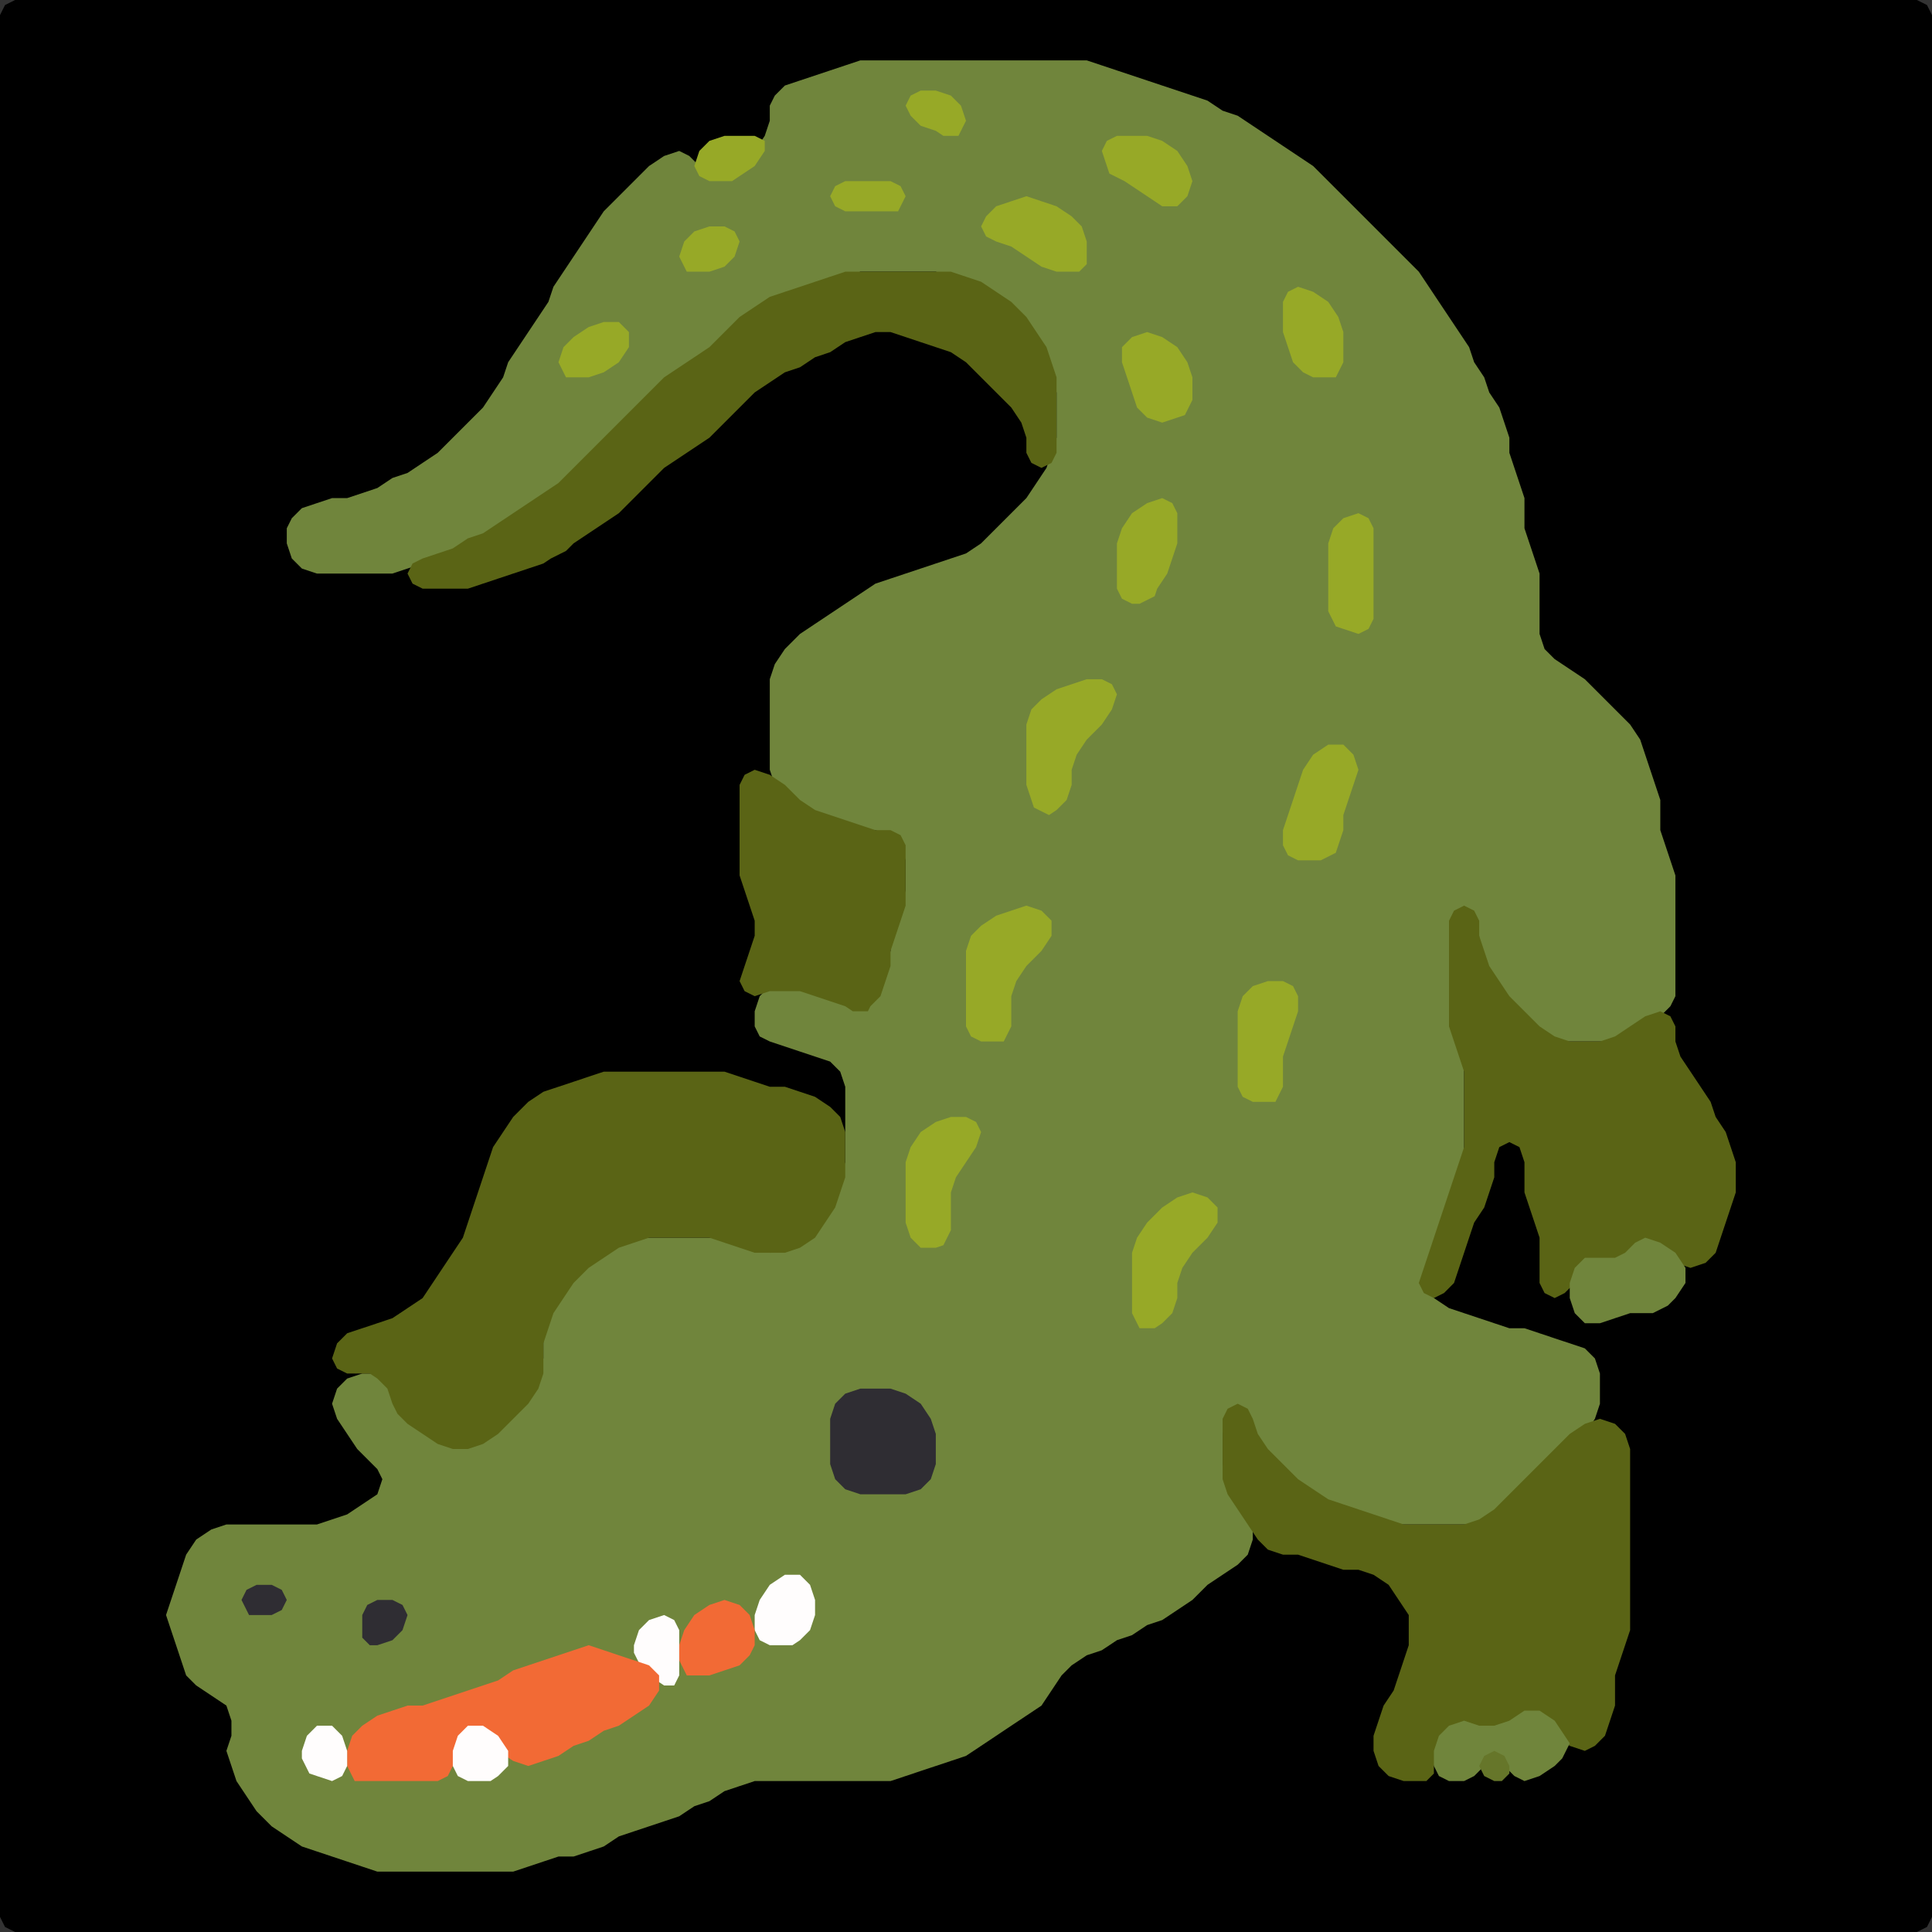 <?xml version="1.0" encoding="UTF-8" standalone="no"?>
<!DOCTYPE svg PUBLIC "-//W3C//DTD SVG 1.1//EN"
"http://www.w3.org/Graphics/SVG/1.1/DTD/svg11.dtd">
<svg width="128" height="128" xmlns="http://www.w3.org/2000/svg" version="1.1">
<rect width="100%" height="100%" fill="#333333" stroke="none"/>
<path d="M 88.5 128.0 L 89.0 128.0 L 90.0 128.0 L 91.0 128.0 L 92.0 128.0 L 93.0 128.0 L 94.0 128.0 L 95.0 128.0 L 96.0 128.0 L 97.0 128.0 L 98.0 128.0 L 99.0 128.0 L 100.0 128.0 L 101.0 128.0 L 102.0 128.0 L 103.0 128.0 L 104.0 128.0 L 105.0 128.0 L 106.0 128.0 L 107.0 128.0 L 108.0 128.0 L 109.0 128.0 L 110.0 128.0 L 111.0 128.0 L 112.0 128.0 L 113.0 128.0 L 114.0 128.0 L 115.0 128.0 L 116.0 128.0 L 117.0 128.0 L 118.0 128.0 L 119.0 128.0 L 120.0 128.0 L 121.0 128.0 L 122.0 128.0 L 123.0 128.0 L 124.0 128.0 L 125.0 128.0 L 126.0 128.0 L 127.0 128.0 L 127.667 127.667 L 128.0 127.0 L 128.0 126.0 L 128.0 125.0 L 128.0 124.0 L 128.0 123.0 L 128.0 122.0 L 128.0 121.0 L 128.0 120.0 L 128.0 119.0 L 128.0 118.0 L 128.0 117.0 L 128.0 116.0 L 128.0 115.0 L 128.0 114.0 L 128.0 113.0 L 128.0 112.0 L 128.0 111.0 L 128.0 110.0 L 128.0 109.0 L 128.0 108.0 L 128.0 107.0 L 128.0 106.0 L 128.0 105.0 L 128.0 104.0 L 128.0 103.0 L 128.0 102.0 L 128.0 101.0 L 128.0 100.0 L 128.0 99.0 L 128.0 98.0 L 128.0 97.0 L 128.0 96.0 L 128.0 95.0 L 128.0 94.0 L 128.0 93.0 L 128.0 92.0 L 128.0 91.0 L 128.0 90.0 L 128.0 89.0 L 128.0 88.0 L 128.0 87.0 L 128.0 86.0 L 128.0 85.0 L 128.0 84.0 L 128.0 83.0 L 128.0 82.0 L 128.0 81.0 L 128.0 80.0 L 128.0 79.0 L 128.0 78.0 L 128.0 77.0 L 128.0 76.0 L 128.0 75.0 L 128.0 74.0 L 128.0 73.0 L 128.0 72.0 L 128.0 71.0 L 128.0 70.0 L 128.0 69.0 L 128.0 68.0 L 128.0 67.0 L 128.0 66.0 L 128.0 65.0 L 128.0 64.0 L 128.0 63.0 L 128.0 62.0 L 128.0 61.0 L 128.0 60.0 L 128.0 59.0 L 128.0 58.0 L 128.0 57.0 L 128.0 56.0 L 128.0 55.0 L 128.0 54.0 L 128.0 53.0 L 128.0 52.0 L 128.0 51.0 L 128.0 50.0 L 128.0 49.0 L 128.0 48.0 L 128.0 47.0 L 128.0 46.0 L 128.0 45.0 L 128.0 44.0 L 128.0 43.0 L 128.0 42.0 L 128.0 41.0 L 128.0 40.0 L 128.0 39.0 L 128.0 38.0 L 128.0 37.0 L 128.0 36.0 L 128.0 35.0 L 128.0 34.0 L 128.0 33.0 L 128.0 32.0 L 128.0 31.0 L 128.0 30.0 L 128.0 29.0 L 128.0 28.0 L 128.0 27.0 L 128.0 26.0 L 128.0 25.0 L 128.0 24.0 L 128.0 23.0 L 128.0 22.0 L 128.0 21.0 L 128.0 20.0 L 128.0 19.0 L 128.0 18.0 L 128.0 17.0 L 128.0 16.0 L 128.0 15.0 L 128.0 14.0 L 128.0 13.0 L 128.0 12.0 L 128.0 11.0 L 128.0 10.0 L 128.0 9.0 L 128.0 8.0 L 128.0 7.0 L 128.0 6.0 L 128.0 5.0 L 128.0 4.0 L 128.0 3.0 L 128.0 2.0 L 128.0 1.0 L 127.667 0.333 L 127.0 0.0 L 126.0 0.0 L 125.0 0.0 L 124.0 0.0 L 123.0 0.0 L 122.0 0.0 L 121.0 0.0 L 120.0 0.0 L 119.0 0.0 L 118.0 0.0 L 117.0 0.0 L 116.0 0.0 L 115.0 0.0 L 114.0 0.0 L 113.0 0.0 L 112.0 0.0 L 111.0 0.0 L 110.0 0.0 L 109.0 0.0 L 108.0 0.0 L 107.0 0.0 L 106.0 0.0 L 105.0 0.0 L 104.0 0.0 L 103.0 0.0 L 102.0 0.0 L 101.0 0.0 L 100.0 0.0 L 99.0 0.0 L 98.0 0.0 L 97.0 0.0 L 96.0 0.0 L 95.0 0.0 L 94.0 0.0 L 93.0 0.0 L 92.0 0.0 L 91.0 0.0 L 90.0 0.0 L 89.0 0.0 L 88.0 0.0 L 87.0 0.0 L 86.0 0.0 L 85.0 0.0 L 84.0 0.0 L 83.0 0.0 L 82.0 0.0 L 81.0 0.0 L 80.0 0.0 L 79.0 0.0 L 78.0 0.0 L 77.0 0.0 L 76.0 0.0 L 75.0 0.0 L 74.0 0.0 L 73.0 0.0 L 72.0 0.0 L 71.0 0.0 L 70.0 0.0 L 69.0 0.0 L 68.0 0.0 L 67.0 0.0 L 66.0 0.0 L 65.0 0.0 L 64.0 0.0 L 63.0 0.0 L 62.0 0.0 L 61.0 0.0 L 60.0 0.0 L 59.0 0.0 L 58.0 0.0 L 57.0 0.0 L 56.0 0.0 L 55.0 0.0 L 54.0 0.0 L 53.0 0.0 L 52.0 0.0 L 51.0 0.0 L 50.0 0.0 L 49.0 0.0 L 48.0 0.0 L 47.0 0.0 L 46.0 0.0 L 45.0 0.0 L 44.0 0.0 L 43.0 0.0 L 42.0 0.0 L 41.0 0.0 L 40.0 0.0 L 39.0 0.0 L 38.0 0.0 L 37.0 0.0 L 36.0 0.0 L 35.0 0.0 L 34.0 0.0 L 33.0 0.0 L 32.0 0.0 L 31.0 0.0 L 30.0 0.0 L 29.0 0.0 L 28.0 0.0 L 27.0 0.0 L 26.0 0.0 L 25.0 0.0 L 24.0 0.0 L 23.0 0.0 L 22.0 0.0 L 21.0 0.0 L 20.0 0.0 L 19.0 0.0 L 18.0 0.0 L 17.0 0.0 L 16.0 0.0 L 15.0 0.0 L 14.0 0.0 L 13.0 0.0 L 12.0 0.0 L 11.0 0.0 L 10.0 0.0 L 9.0 0.0 L 8.0 0.0 L 7.0 0.0 L 6.0 0.0 L 5.0 0.0 L 4.0 0.0 L 3.0 0.0 L 2.0 0.0 L 1.0 0.0 L 0.333 0.333 L 0.0 1.0 L 0.0 2.0 L 0.0 3.0 L 0.0 4.0 L 0.0 5.0 L 0.0 6.0 L 0.0 7.0 L 0.0 8.0 L 0.0 9.0 L 0.0 10.0 L 0.0 11.0 L 0.0 12.0 L 0.0 13.0 L 0.0 14.0 L 0.0 15.0 L 0.0 16.0 L 0.0 17.0 L 0.0 18.0 L 0.0 19.0 L 0.0 20.0 L 0.0 21.0 L 0.0 22.0 L 0.0 23.0 L 0.0 24.0 L 0.0 25.0 L 0.0 26.0 L 0.0 27.0 L 0.0 28.0 L 0.0 29.0 L 0.0 30.0 L 0.0 31.0 L 0.0 32.0 L 0.0 33.0 L 0.0 34.0 L 0.0 35.0 L 0.0 36.0 L 0.0 37.0 L 0.0 38.0 L 0.0 39.0 L 0.0 40.0 L 0.0 41.0 L 0.0 42.0 L 0.0 43.0 L 0.0 44.0 L 0.0 45.0 L 0.0 46.0 L 0.0 47.0 L 0.0 48.0 L 0.0 49.0 L 0.0 50.0 L 0.0 51.0 L 0.0 52.0 L 0.0 53.0 L 0.0 54.0 L 0.0 55.0 L 0.0 56.0 L 0.0 57.0 L 0.0 58.0 L 0.0 59.0 L 0.0 60.0 L 0.0 61.0 L 0.0 62.0 L 0.0 63.0 L 0.0 64.0 L 0.0 65.0 L 0.0 66.0 L 0.0 67.0 L 0.0 68.0 L 0.0 69.0 L 0.0 70.0 L 0.0 71.0 L 0.0 72.0 L 0.0 73.0 L 0.0 74.0 L 0.0 75.0 L 0.0 76.0 L 0.0 77.0 L 0.0 78.0 L 0.0 79.0 L 0.0 80.0 L 0.0 81.0 L 0.0 82.0 L 0.0 83.0 L 0.0 84.0 L 0.0 85.0 L 0.0 86.0 L 0.0 87.0 L 0.0 88.0 L 0.0 89.0 L 0.0 90.0 L 0.0 91.0 L 0.0 92.0 L 0.0 93.0 L 0.0 94.0 L 0.0 95.0 L 0.0 96.0 L 0.0 97.0 L 0.0 98.0 L 0.0 99.0 L 0.0 100.0 L 0.0 101.0 L 0.0 102.0 L 0.0 103.0 L 0.0 104.0 L 0.0 105.0 L 0.0 106.0 L 0.0 107.0 L 0.0 108.0 L 0.0 109.0 L 0.0 110.0 L 0.0 111.0 L 0.0 112.0 L 0.0 113.0 L 0.0 114.0 L 0.0 115.0 L 0.0 116.0 L 0.0 117.0 L 0.0 118.0 L 0.0 119.0 L 0.0 120.0 L 0.0 121.0 L 0.0 122.0 L 0.0 123.0 L 0.0 124.0 L 0.0 125.0 L 0.0 126.0 L 0.0 127.0 L 0.333 127.667 L 1.0 128.0 L 2.0 128.0 L 3.0 128.0 L 4.0 128.0 L 5.0 128.0 L 6.0 128.0 L 7.0 128.0 L 8.0 128.0 L 9.0 128.0 L 10.0 128.0 L 11.0 128.0 L 12.0 128.0 L 13.0 128.0 L 14.0 128.0 L 15.0 128.0 L 16.0 128.0 L 17.0 128.0 L 18.0 128.0 L 19.0 128.0 L 20.0 128.0 L 21.0 128.0 L 22.0 128.0 L 23.0 128.0 L 24.0 128.0 L 25.0 128.0 L 26.0 128.0 L 27.0 128.0 L 28.0 128.0 L 29.0 128.0 L 30.0 128.0 L 31.0 128.0 L 32.0 128.0 L 33.0 128.0 L 34.0 128.0 L 35.0 128.0 L 36.0 128.0 L 37.0 128.0 L 38.0 128.0 L 39.0 128.0 L 40.0 128.0 L 41.0 128.0 L 42.0 128.0 L 43.0 128.0 L 44.0 128.0 L 45.0 128.0 L 46.0 128.0 L 47.0 128.0 L 48.0 128.0 L 49.0 128.0 L 50.0 128.0 L 51.0 128.0 L 52.0 128.0 L 53.0 128.0 L 54.0 128.0 L 55.0 128.0 L 56.0 128.0 L 57.0 128.0 L 58.0 128.0 L 59.0 128.0 L 60.0 128.0 L 61.0 128.0 L 62.0 128.0 L 63.0 128.0 L 64.0 128.0 L 65.0 128.0 L 66.0 128.0 L 67.0 128.0 L 68.0 128.0 L 69.0 128.0 L 70.0 128.0 L 71.0 128.0 L 72.0 128.0 L 73.0 128.0 L 74.0 128.0 L 75.0 128.0 L 76.0 128.0 L 77.0 128.0 L 78.0 128.0 L 79.0 128.0 L 80.0 128.0 L 81.0 128.0 L 82.0 128.0 L 83.0 128.0 L 84.0 128.0 L 85.0 128.0 L 86.0 128.0 L 87.0 128.0 L 87.5 128.0 Z" stroke="none" fill="rgb(0,0,0)" />
<path d="M 26.5 124.0 L 27.0 124.0 L 28.0 124.0 L 29.0 124.0 L 30.0 124.0 L 31.0 124.0 L 32.0 124.0 L 33.0 124.0 L 34.0 124.0 L 35.0 123.667 L 36.0 123.333 L 37.0 123.0 L 38.0 123.0 L 39.0 122.667 L 40.0 122.333 L 41.0 121.667 L 42.0 121.333 L 43.0 121.0 L 44.0 120.667 L 45.0 120.333 L 46.0 119.667 L 47.0 119.333 L 48.0 118.667 L 49.0 118.333 L 50.0 118.0 L 51.0 118.0 L 52.0 118.0 L 53.0 118.0 L 54.0 118.0 L 55.0 118.0 L 56.0 118.0 L 57.0 118.0 L 58.0 118.0 L 59.0 118.0 L 60.0 117.667 L 61.0 117.333 L 62.0 117.0 L 63.0 116.667 L 64.0 116.333 L 65.0 115.667 L 66.0 115.0 L 67.0 114.333 L 68.0 113.667 L 69.0 113.0 L 69.667 112.0 L 70.333 111.0 L 71.0 110.333 L 72.0 109.667 L 73.0 109.333 L 74.0 108.667 L 75.0 108.333 L 76.0 107.667 L 77.0 107.333 L 78.0 106.667 L 79.0 106.0 L 80.0 105.0 L 81.0 104.333 L 82.0 103.667 L 82.667 103.0 L 83.0 102.0 L 83.0 101.0 L 82.667 100.0 L 82.0 99.0 L 81.333 98.0 L 81.0 97.0 L 81.0 96.0 L 81.0 95.0 L 81.333 94.0 L 82.0 93.667 L 82.667 94.0 L 83.0 95.0 L 83.333 96.0 L 84.0 97.0 L 85.0 98.0 L 86.0 98.667 L 87.0 99.333 L 88.0 99.667 L 89.0 100.0 L 90.0 100.333 L 91.0 100.667 L 92.0 101.0 L 93.0 101.0 L 94.0 101.0 L 95.0 101.0 L 96.0 101.0 L 97.0 101.0 L 98.0 101.0 L 99.0 100.667 L 100.0 100.0 L 101.0 99.0 L 102.0 98.0 L 103.0 97.0 L 104.0 96.0 L 105.0 95.0 L 105.667 94.0 L 106.0 93.0 L 106.0 92.0 L 106.0 91.0 L 105.667 90.0 L 105.0 89.333 L 104.0 89.0 L 103.0 88.667 L 102.0 88.333 L 101.0 88.0 L 100.0 88.0 L 99.0 87.667 L 98.0 87.333 L 97.0 87.0 L 96.0 86.667 L 95.0 86.0 L 94.667 85.0 L 94.667 84.0 L 95.0 83.0 L 95.333 82.0 L 95.667 81.0 L 96.0 80.0 L 96.333 79.0 L 96.667 78.0 L 97.0 77.0 L 97.0 76.0 L 97.0 75.0 L 97.0 74.0 L 97.0 73.0 L 97.0 72.0 L 97.0 71.0 L 97.0 70.0 L 96.667 69.0 L 96.333 68.0 L 96.0 67.0 L 96.0 66.0 L 96.0 65.0 L 96.0 64.0 L 96.0 63.0 L 96.0 62.0 L 96.333 61.0 L 97.0 60.667 L 97.667 61.0 L 98.0 62.0 L 98.0 63.0 L 98.333 64.0 L 98.667 65.0 L 99.333 66.0 L 100.0 67.0 L 101.0 68.0 L 102.0 68.667 L 103.0 69.0 L 104.0 69.0 L 105.0 69.0 L 106.0 69.0 L 107.0 69.0 L 108.0 68.667 L 109.0 68.0 L 110.0 67.333 L 110.667 66.667 L 111.0 66.0 L 111.0 65.0 L 111.0 64.0 L 111.0 63.0 L 111.0 62.0 L 111.0 61.0 L 111.0 60.0 L 111.0 59.0 L 111.0 58.0 L 110.667 57.0 L 110.333 56.0 L 110.0 55.0 L 110.0 54.0 L 110.0 53.0 L 109.667 52.0 L 109.333 51.0 L 109.0 50.0 L 108.667 49.0 L 108.0 48.0 L 107.0 47.0 L 106.0 46.0 L 105.0 45.0 L 104.0 44.333 L 103.0 43.667 L 102.333 43.0 L 102.0 42.0 L 102.0 41.0 L 102.0 40.0 L 102.0 39.0 L 102.0 38.0 L 101.667 37.0 L 101.333 36.0 L 101.0 35.0 L 101.0 34.0 L 101.0 33.0 L 100.667 32.0 L 100.333 31.0 L 100.0 30.0 L 100.0 29.0 L 99.667 28.0 L 99.333 27.0 L 98.667 26.0 L 98.333 25.0 L 97.667 24.0 L 97.333 23.0 L 96.667 22.0 L 96.0 21.0 L 95.333 20.0 L 94.667 19.0 L 94.0 18.0 L 93.0 17.0 L 92.0 16.0 L 91.0 15.0 L 90.0 14.0 L 89.0 13.0 L 88.0 12.0 L 87.0 11.0 L 86.0 10.333 L 85.0 9.667 L 84.0 9.0 L 83.0 8.333 L 82.0 7.667 L 81.0 7.333 L 80.0 6.667 L 79.0 6.333 L 78.0 6.0 L 77.0 5.667 L 76.0 5.333 L 75.0 5.0 L 74.0 4.667 L 73.0 4.333 L 72.0 4.0 L 71.0 4.0 L 70.0 4.0 L 69.0 4.0 L 68.0 4.0 L 67.0 4.0 L 66.0 4.0 L 65.0 4.0 L 64.0 4.0 L 63.0 4.0 L 62.0 4.0 L 61.0 4.0 L 60.0 4.0 L 59.0 4.0 L 58.0 4.0 L 57.0 4.0 L 56.0 4.333 L 55.0 4.667 L 54.0 5.0 L 53.0 5.333 L 52.0 5.667 L 51.333 6.333 L 51.0 7.0 L 51.0 8.0 L 50.667 9.0 L 50.0 10.0 L 49.0 11.0 L 48.0 11.667 L 47.0 11.667 L 46.333 11.0 L 45.667 10.333 L 45.0 10.0 L 44.0 10.333 L 43.0 11.0 L 42.0 12.0 L 41.0 13.0 L 40.0 14.0 L 39.333 15.0 L 38.667 16.0 L 38.0 17.0 L 37.333 18.0 L 36.667 19.0 L 36.333 20.0 L 35.667 21.0 L 35.0 22.0 L 34.333 23.0 L 33.667 24.0 L 33.333 25.0 L 32.667 26.0 L 32.0 27.0 L 31.0 28.0 L 30.0 29.0 L 29.0 30.0 L 28.0 30.667 L 27.0 31.333 L 26.0 31.667 L 25.0 32.333 L 24.0 32.667 L 23.0 33.0 L 22.0 33.0 L 21.0 33.333 L 20.0 33.667 L 19.333 34.333 L 19.0 35.0 L 19.0 36.0 L 19.333 37.0 L 20.0 37.667 L 21.0 38.0 L 22.0 38.0 L 23.0 38.0 L 24.0 38.0 L 25.0 38.0 L 26.0 38.0 L 27.0 37.667 L 28.0 37.333 L 29.0 37.0 L 30.0 36.667 L 31.0 36.333 L 32.0 35.667 L 33.0 35.333 L 34.0 34.667 L 35.0 34.0 L 36.0 33.333 L 37.0 32.667 L 38.0 32.0 L 39.0 31.0 L 40.0 30.0 L 41.0 29.0 L 42.0 28.0 L 43.0 27.0 L 44.0 26.0 L 45.0 25.0 L 46.0 24.333 L 47.0 23.667 L 48.0 23.0 L 49.0 22.0 L 50.0 21.0 L 51.0 20.333 L 52.0 19.667 L 53.0 19.333 L 54.0 19.0 L 55.0 18.667 L 56.0 18.333 L 57.0 18.0 L 58.0 18.0 L 59.0 18.0 L 60.0 18.0 L 61.0 18.0 L 62.0 18.0 L 63.0 18.333 L 64.0 18.667 L 65.0 19.333 L 66.0 20.0 L 67.0 21.0 L 68.0 22.0 L 68.667 23.0 L 69.333 24.0 L 69.667 25.0 L 70.0 26.0 L 70.0 27.0 L 70.0 28.0 L 70.0 29.0 L 69.667 30.0 L 69.333 31.0 L 68.667 32.0 L 68.0 33.0 L 67.0 34.0 L 66.0 35.0 L 65.0 36.0 L 64.0 36.667 L 63.0 37.0 L 62.0 37.333 L 61.0 37.667 L 60.0 38.0 L 59.0 38.333 L 58.0 38.667 L 57.0 39.333 L 56.0 40.0 L 55.0 40.667 L 54.0 41.333 L 53.0 42.0 L 52.0 43.0 L 51.333 44.0 L 51.0 45.0 L 51.0 46.0 L 51.0 47.0 L 51.0 48.0 L 51.0 49.0 L 51.0 50.0 L 51.0 51.0 L 51.333 52.0 L 52.0 53.0 L 53.0 53.667 L 54.0 54.0 L 55.0 54.333 L 56.0 54.667 L 57.0 55.0 L 58.0 55.0 L 59.0 55.333 L 59.667 56.0 L 60.0 57.0 L 60.0 58.0 L 60.0 59.0 L 59.667 60.0 L 59.333 61.0 L 59.0 62.0 L 59.0 63.0 L 58.667 64.0 L 58.333 65.0 L 57.667 66.0 L 57.0 66.333 L 56.0 66.333 L 55.0 66.0 L 54.0 65.667 L 53.0 65.333 L 52.0 65.0 L 51.0 65.333 L 50.333 66.0 L 50.0 67.0 L 50.0 68.0 L 50.333 68.667 L 51.0 69.0 L 52.0 69.333 L 53.0 69.667 L 54.0 70.0 L 55.0 70.333 L 55.667 71.0 L 56.0 72.0 L 56.0 73.0 L 56.0 74.0 L 56.0 75.0 L 56.0 76.0 L 56.0 77.0 L 55.667 78.0 L 55.333 79.0 L 54.667 80.0 L 54.0 81.0 L 53.0 82.0 L 52.0 82.667 L 51.0 83.0 L 50.0 82.667 L 49.0 82.333 L 48.0 82.0 L 47.0 82.0 L 46.0 82.0 L 45.0 82.0 L 44.0 82.0 L 43.0 82.0 L 42.0 82.0 L 41.0 82.333 L 40.0 82.667 L 39.0 83.333 L 38.0 84.0 L 37.333 85.0 L 36.667 86.0 L 36.333 87.0 L 36.0 88.0 L 36.0 89.0 L 36.0 90.0 L 35.667 91.0 L 35.0 92.0 L 34.0 93.0 L 33.0 94.0 L 32.0 95.0 L 31.0 95.667 L 30.0 95.667 L 29.0 95.0 L 28.0 94.333 L 27.0 93.667 L 26.333 93.0 L 26.0 92.0 L 25.667 91.333 L 25.0 91.0 L 24.0 91.0 L 23.0 91.333 L 22.333 92.0 L 22.0 93.0 L 22.333 94.0 L 23.0 95.0 L 23.667 96.0 L 24.333 96.667 L 25.0 97.333 L 25.333 98.0 L 25.0 99.0 L 24.0 99.667 L 23.0 100.333 L 22.0 100.667 L 21.0 101.0 L 20.0 101.0 L 19.0 101.0 L 18.0 101.0 L 17.0 101.0 L 16.0 101.0 L 15.0 101.0 L 14.0 101.333 L 13.0 102.0 L 12.333 103.0 L 12.0 104.0 L 11.667 105.0 L 11.333 106.0 L 11.0 107.0 L 11.333 108.0 L 11.667 109.0 L 12.0 110.0 L 12.333 111.0 L 13.0 111.667 L 14.0 112.333 L 15.0 113.0 L 15.333 114.0 L 15.333 115.0 L 15.0 116.0 L 15.333 117.0 L 15.667 118.0 L 16.333 119.0 L 17.0 120.0 L 18.0 121.0 L 19.0 121.667 L 20.0 122.333 L 21.0 122.667 L 22.0 123.0 L 23.0 123.333 L 24.0 123.667 L 25.0 124.0 L 25.5 124.0 Z" stroke="none" fill="rgb(112,133,60)" />
<path d="M 63.5 9.0 L 63.667 8.667 L 64.0 8.0 L 63.667 7.0 L 63.0 6.333 L 62.0 6.0 L 61.0 6.0 L 60.333 6.333 L 60.0 7.0 L 60.333 7.667 L 61.0 8.333 L 62.0 8.667 L 62.5 9.0 Z" stroke="none" fill="rgb(151,169,39)" />
<path d="M 48.5 12.0 L 49.0 11.667 L 50.0 11.0 L 50.667 10.0 L 50.667 9.333 L 50.0 9.0 L 49.0 9.0 L 48.0 9.0 L 47.0 9.333 L 46.333 10.0 L 46.0 11.0 L 46.333 11.667 L 47.0 12.0 L 47.5 12.0 Z" stroke="none" fill="rgb(151,169,39)" />
<path d="M 74.5 12.0 L 75.0 12.333 L 76.0 13.0 L 77.0 13.667 L 78.0 13.667 L 78.667 13.0 L 79.0 12.0 L 78.667 11.0 L 78.0 10.0 L 77.0 9.333 L 76.0 9.0 L 75.0 9.0 L 74.0 9.0 L 73.333 9.333 L 73.0 10.0 L 73.333 11.0 L 73.5 11.5 Z" stroke="none" fill="rgb(151,169,39)" />
<path d="M 59.5 14.0 L 59.667 13.667 L 60.0 13.0 L 59.667 12.333 L 59.0 12.0 L 58.0 12.0 L 57.0 12.0 L 56.0 12.0 L 55.333 12.333 L 55.0 13.0 L 55.333 13.667 L 56.0 14.0 L 57.0 14.0 L 58.0 14.0 L 58.5 14.0 Z" stroke="none" fill="rgb(151,169,39)" />
<path d="M 72.0 17.5 L 72.0 17.0 L 72.0 16.0 L 71.667 15.0 L 71.0 14.333 L 70.0 13.667 L 69.0 13.333 L 68.0 13.0 L 67.0 13.333 L 66.0 13.667 L 65.333 14.333 L 65.0 15.0 L 65.333 15.667 L 66.0 16.0 L 67.0 16.333 L 68.0 17.0 L 69.0 17.667 L 70.0 18.0 L 71.0 18.0 L 71.5 18.0 Z" stroke="none" fill="rgb(151,169,39)" />
<path d="M 46.5 18.0 L 47.0 18.0 L 48.0 17.667 L 48.667 17.0 L 49.0 16.0 L 48.667 15.333 L 48.0 15.0 L 47.0 15.0 L 46.0 15.333 L 45.333 16.0 L 45.0 17.0 L 45.333 17.667 L 45.5 18.0 Z" stroke="none" fill="rgb(151,169,39)" />
<path d="M 37.5 36.5 L 38.0 36.0 L 39.0 35.333 L 40.0 34.667 L 41.0 34.0 L 42.0 33.0 L 43.0 32.0 L 44.0 31.0 L 45.0 30.333 L 46.0 29.667 L 47.0 29.0 L 48.0 28.0 L 49.0 27.0 L 50.0 26.0 L 51.0 25.333 L 52.0 24.667 L 53.0 24.333 L 54.0 23.667 L 55.0 23.333 L 56.0 22.667 L 57.0 22.333 L 58.0 22.0 L 59.0 22.0 L 60.0 22.333 L 61.0 22.667 L 62.0 23.0 L 63.0 23.333 L 64.0 24.0 L 65.0 25.0 L 66.0 26.0 L 67.0 27.0 L 67.667 28.0 L 68.0 29.0 L 68.0 30.0 L 68.333 30.667 L 69.0 31.0 L 69.667 30.667 L 70.0 30.0 L 70.0 29.0 L 70.0 28.0 L 70.0 27.0 L 70.0 26.0 L 70.0 25.0 L 69.667 24.0 L 69.333 23.0 L 68.667 22.0 L 68.0 21.0 L 67.0 20.0 L 66.0 19.333 L 65.0 18.667 L 64.0 18.333 L 63.0 18.0 L 62.0 18.0 L 61.0 18.0 L 60.0 18.0 L 59.0 18.0 L 58.0 18.0 L 57.0 18.0 L 56.0 18.0 L 55.0 18.333 L 54.0 18.667 L 53.0 19.0 L 52.0 19.333 L 51.0 19.667 L 50.0 20.333 L 49.0 21.0 L 48.0 22.0 L 47.0 23.0 L 46.0 23.667 L 45.0 24.333 L 44.0 25.0 L 43.0 26.0 L 42.0 27.0 L 41.0 28.0 L 40.0 29.0 L 39.0 30.0 L 38.0 31.0 L 37.0 32.0 L 36.0 32.667 L 35.0 33.333 L 34.0 34.0 L 33.0 34.667 L 32.0 35.333 L 31.0 35.667 L 30.0 36.333 L 29.0 36.667 L 28.0 37.0 L 27.333 37.333 L 27.0 38.0 L 27.333 38.667 L 28.0 39.0 L 29.0 39.0 L 30.0 39.0 L 31.0 39.0 L 32.0 38.667 L 33.0 38.333 L 34.0 38.0 L 35.0 37.667 L 36.0 37.333 L 36.5 37.0 Z" stroke="none" fill="rgb(90,100,21)" />
<path d="M 88.5 25.0 L 88.667 24.667 L 89.0 24.0 L 89.0 23.0 L 89.0 22.0 L 88.667 21.0 L 88.0 20.0 L 87.0 19.333 L 86.0 19.0 L 85.333 19.333 L 85.0 20.0 L 85.0 21.0 L 85.0 22.0 L 85.333 23.0 L 85.667 24.0 L 86.333 24.667 L 87.0 25.0 L 87.5 25.0 Z" stroke="none" fill="rgb(151,169,39)" />
<path d="M 38.5 25.0 L 39.0 25.0 L 40.0 24.667 L 41.0 24.0 L 41.667 23.0 L 41.667 22.0 L 41.0 21.333 L 40.0 21.333 L 39.0 21.667 L 38.0 22.333 L 37.333 23.0 L 37.0 24.0 L 37.333 24.667 L 37.5 25.0 Z" stroke="none" fill="rgb(151,169,39)" />
<path d="M 79.0 26.5 L 79.0 26.0 L 79.0 25.0 L 78.667 24.0 L 78.0 23.0 L 77.0 22.333 L 76.0 22.0 L 75.0 22.333 L 74.333 23.0 L 74.333 24.0 L 74.667 25.0 L 75.0 26.0 L 75.333 27.0 L 76.0 27.667 L 77.0 28.0 L 78.0 27.667 L 78.5 27.5 Z" stroke="none" fill="rgb(151,169,39)" />
<path d="M 76.5 39.5 L 76.667 39.0 L 77.333 38.0 L 77.667 37.0 L 78.0 36.0 L 78.0 35.0 L 78.0 34.0 L 77.667 33.333 L 77.0 33.0 L 76.0 33.333 L 75.0 34.0 L 74.333 35.0 L 74.0 36.0 L 74.0 37.0 L 74.0 38.0 L 74.0 39.0 L 74.333 39.667 L 75.0 40.0 L 75.5 40.0 Z" stroke="none" fill="rgb(151,169,39)" />
<path d="M 88.5 41.5 L 89.0 41.667 L 90.0 42.0 L 90.667 41.667 L 91.0 41.0 L 91.0 40.0 L 91.0 39.0 L 91.0 38.0 L 91.0 37.0 L 91.0 36.0 L 91.0 35.0 L 90.667 34.333 L 90.0 34.0 L 89.0 34.333 L 88.333 35.0 L 88.0 36.0 L 88.0 37.0 L 88.0 38.0 L 88.0 39.0 L 88.0 40.0 L 88.0 40.5 Z" stroke="none" fill="rgb(151,169,39)" />
<path d="M 69.5 54.0 L 70.0 53.667 L 70.667 53.0 L 71.0 52.0 L 71.0 51.0 L 71.333 50.0 L 72.0 49.0 L 73.0 48.0 L 73.667 47.0 L 74.0 46.0 L 73.667 45.333 L 73.0 45.0 L 72.0 45.0 L 71.0 45.333 L 70.0 45.667 L 69.0 46.333 L 68.333 47.0 L 68.0 48.0 L 68.0 49.0 L 68.0 50.0 L 68.0 51.0 L 68.0 52.0 L 68.333 53.0 L 68.5 53.5 Z" stroke="none" fill="rgb(151,169,39)" />
<path d="M 88.5 56.5 L 88.667 56.0 L 89.0 55.0 L 89.0 54.0 L 89.333 53.0 L 89.667 52.0 L 90.0 51.0 L 89.667 50.0 L 89.0 49.333 L 88.0 49.333 L 87.0 50.0 L 86.333 51.0 L 86.0 52.0 L 85.667 53.0 L 85.333 54.0 L 85.0 55.0 L 85.0 56.0 L 85.333 56.667 L 86.0 57.0 L 87.0 57.0 L 87.5 57.0 Z" stroke="none" fill="rgb(151,169,39)" />
<path d="M 57.5 67.0 L 57.667 66.667 L 58.333 66.0 L 58.667 65.0 L 59.0 64.0 L 59.0 63.0 L 59.333 62.0 L 59.667 61.0 L 60.0 60.0 L 60.0 59.0 L 60.0 58.0 L 60.0 57.0 L 60.0 56.0 L 59.667 55.333 L 59.0 55.0 L 58.0 55.0 L 57.0 54.667 L 56.0 54.333 L 55.0 54.0 L 54.0 53.667 L 53.0 53.0 L 52.0 52.0 L 51.0 51.333 L 50.0 51.0 L 49.333 51.333 L 49.0 52.0 L 49.0 53.0 L 49.0 54.0 L 49.0 55.0 L 49.0 56.0 L 49.0 57.0 L 49.0 58.0 L 49.333 59.0 L 49.667 60.0 L 50.0 61.0 L 50.0 62.0 L 49.667 63.0 L 49.333 64.0 L 49.0 65.0 L 49.333 65.667 L 50.0 66.0 L 51.0 65.667 L 52.0 65.667 L 53.0 65.667 L 54.0 66.0 L 55.0 66.333 L 56.0 66.667 L 56.5 67.0 Z" stroke="none" fill="rgb(90,100,21)" />
<path d="M 66.5 69.0 L 66.667 68.667 L 67.0 68.0 L 67.0 67.0 L 67.0 66.0 L 67.333 65.0 L 68.0 64.0 L 69.0 63.0 L 69.667 62.0 L 69.667 61.0 L 69.0 60.333 L 68.0 60.0 L 67.0 60.333 L 66.0 60.667 L 65.0 61.333 L 64.333 62.0 L 64.0 63.0 L 64.0 64.0 L 64.0 65.0 L 64.0 66.0 L 64.0 67.0 L 64.0 68.0 L 64.333 68.667 L 65.0 69.0 L 65.5 69.0 Z" stroke="none" fill="rgb(151,169,39)" />
<path d="M 107.5 84.0 L 107.667 83.667 L 108.333 83.0 L 109.0 82.667 L 110.0 83.0 L 111.0 83.667 L 112.0 84.0 L 113.0 83.667 L 113.667 83.0 L 114.0 82.0 L 114.333 81.0 L 114.667 80.0 L 115.0 79.0 L 115.0 78.0 L 115.0 77.0 L 114.667 76.0 L 114.333 75.0 L 113.667 74.0 L 113.333 73.0 L 112.667 72.0 L 112.0 71.0 L 111.333 70.0 L 111.0 69.0 L 111.0 68.0 L 110.667 67.333 L 110.0 67.0 L 109.0 67.333 L 108.0 68.0 L 107.0 68.667 L 106.0 69.0 L 105.0 69.0 L 104.0 69.0 L 103.0 68.667 L 102.0 68.0 L 101.0 67.0 L 100.0 66.0 L 99.333 65.0 L 98.667 64.0 L 98.333 63.0 L 98.0 62.0 L 98.0 61.0 L 97.667 60.333 L 97.0 60.0 L 96.333 60.333 L 96.0 61.0 L 96.0 62.0 L 96.0 63.0 L 96.0 64.0 L 96.0 65.0 L 96.0 66.0 L 96.0 67.0 L 96.0 68.0 L 96.333 69.0 L 96.667 70.0 L 97.0 71.0 L 97.0 72.0 L 97.0 73.0 L 97.0 74.0 L 97.0 75.0 L 97.0 76.0 L 96.667 77.0 L 96.333 78.0 L 96.0 79.0 L 95.667 80.0 L 95.333 81.0 L 95.0 82.0 L 94.667 83.0 L 94.333 84.0 L 94.0 85.0 L 94.333 85.667 L 95.0 86.0 L 95.667 85.667 L 96.333 85.0 L 96.667 84.0 L 97.0 83.0 L 97.333 82.0 L 97.667 81.0 L 98.333 80.0 L 98.667 79.0 L 99.0 78.0 L 99.0 77.0 L 99.333 76.0 L 100.0 75.667 L 100.667 76.0 L 101.0 77.0 L 101.0 78.0 L 101.0 79.0 L 101.333 80.0 L 101.667 81.0 L 102.0 82.0 L 102.0 83.0 L 102.0 84.0 L 102.0 85.0 L 102.333 85.667 L 103.0 86.0 L 103.667 85.667 L 104.333 85.0 L 105.0 84.333 L 106.0 84.0 L 106.5 84.0 Z" stroke="none" fill="rgb(90,100,21)" />
<path d="M 84.5 73.0 L 84.667 72.667 L 85.0 72.0 L 85.0 71.0 L 85.0 70.0 L 85.333 69.0 L 85.667 68.0 L 86.0 67.0 L 86.0 66.0 L 85.667 65.333 L 85.0 65.0 L 84.0 65.0 L 83.0 65.333 L 82.333 66.0 L 82.0 67.0 L 82.0 68.0 L 82.0 69.0 L 82.0 70.0 L 82.0 71.0 L 82.0 72.0 L 82.333 72.667 L 83.0 73.0 L 83.5 73.0 Z" stroke="none" fill="rgb(151,169,39)" />
<path d="M 24.5 91.0 L 25.0 91.333 L 25.667 92.0 L 26.0 93.0 L 26.333 93.667 L 27.0 94.333 L 28.0 95.0 L 29.0 95.667 L 30.0 96.0 L 31.0 96.0 L 32.0 95.667 L 33.0 95.0 L 34.0 94.0 L 35.0 93.0 L 35.667 92.0 L 36.0 91.0 L 36.0 90.0 L 36.0 89.0 L 36.333 88.0 L 36.667 87.0 L 37.333 86.0 L 38.0 85.0 L 39.0 84.0 L 40.0 83.333 L 41.0 82.667 L 42.0 82.333 L 43.0 82.0 L 44.0 82.0 L 45.0 82.0 L 46.0 82.0 L 47.0 82.0 L 48.0 82.333 L 49.0 82.667 L 50.0 83.0 L 51.0 83.0 L 52.0 83.0 L 53.0 82.667 L 54.0 82.0 L 54.667 81.0 L 55.333 80.0 L 55.667 79.0 L 56.0 78.0 L 56.0 77.0 L 56.0 76.0 L 56.0 75.0 L 55.667 74.0 L 55.0 73.333 L 54.0 72.667 L 53.0 72.333 L 52.0 72.0 L 51.0 72.0 L 50.0 71.667 L 49.0 71.333 L 48.0 71.0 L 47.0 71.0 L 46.0 71.0 L 45.0 71.0 L 44.0 71.0 L 43.0 71.0 L 42.0 71.0 L 41.0 71.0 L 40.0 71.0 L 39.0 71.333 L 38.0 71.667 L 37.0 72.0 L 36.0 72.333 L 35.0 73.0 L 34.0 74.0 L 33.333 75.0 L 32.667 76.0 L 32.333 77.0 L 32.0 78.0 L 31.667 79.0 L 31.333 80.0 L 31.0 81.0 L 30.667 82.0 L 30.0 83.0 L 29.333 84.0 L 28.667 85.0 L 28.0 86.0 L 27.0 86.667 L 26.0 87.333 L 25.0 87.667 L 24.0 88.0 L 23.0 88.333 L 22.333 89.0 L 22.0 90.0 L 22.333 90.667 L 23.0 91.0 L 23.5 91.0 Z" stroke="none" fill="rgb(90,100,21)" />
<path d="M 63.0 81.5 L 63.0 81.0 L 63.0 80.0 L 63.0 79.0 L 63.333 78.0 L 64.0 77.0 L 64.667 76.0 L 65.0 75.0 L 64.667 74.333 L 64.0 74.0 L 63.0 74.0 L 62.0 74.333 L 61.0 75.0 L 60.333 76.0 L 60.0 77.0 L 60.0 78.0 L 60.0 79.0 L 60.0 80.0 L 60.0 81.0 L 60.333 82.0 L 61.0 82.667 L 62.0 82.667 L 62.5 82.5 Z" stroke="none" fill="rgb(151,169,39)" />
<path d="M 76.5 88.0 L 77.0 87.667 L 77.667 87.0 L 78.0 86.0 L 78.0 85.0 L 78.333 84.0 L 79.0 83.0 L 80.0 82.0 L 80.667 81.0 L 80.667 80.0 L 80.0 79.333 L 79.0 79.0 L 78.0 79.333 L 77.0 80.0 L 76.0 81.0 L 75.333 82.0 L 75.0 83.0 L 75.0 84.0 L 75.0 85.0 L 75.0 86.0 L 75.0 87.0 L 75.333 87.667 L 75.5 88.0 Z" stroke="none" fill="rgb(151,169,39)" />
<path d="M 110.5 86.5 L 111.0 86.0 L 111.667 85.0 L 111.667 84.0 L 111.0 83.0 L 110.0 82.333 L 109.0 82.0 L 108.333 82.333 L 107.667 83.0 L 107.0 83.333 L 106.0 83.333 L 105.0 83.333 L 104.333 84.0 L 104.0 85.0 L 104.0 86.0 L 104.333 87.0 L 105.0 87.667 L 106.0 87.667 L 107.0 87.333 L 108.0 87.0 L 109.0 87.0 L 109.5 87.0 Z" stroke="none" fill="rgb(112,133,60)" />
<path d="M 58.5 99.0 L 59.0 99.0 L 60.0 99.0 L 61.0 98.667 L 61.667 98.0 L 62.0 97.0 L 62.0 96.0 L 62.0 95.0 L 61.667 94.0 L 61.0 93.0 L 60.0 92.333 L 59.0 92.0 L 58.0 92.0 L 57.0 92.0 L 56.0 92.333 L 55.333 93.0 L 55.0 94.0 L 55.0 95.0 L 55.0 96.0 L 55.0 97.0 L 55.333 98.0 L 56.0 98.667 L 57.0 99.0 L 57.5 99.0 Z" stroke="none" fill="rgb(47,45,51)" />
<path d="M 95.0 117.5 L 95.0 117.0 L 95.333 116.0 L 96.0 115.0 L 97.0 114.667 L 98.0 114.667 L 99.0 115.0 L 100.0 114.667 L 101.0 114.333 L 102.0 114.333 L 103.0 115.0 L 104.0 115.667 L 105.0 116.0 L 105.667 115.667 L 106.333 115.0 L 106.667 114.0 L 107.0 113.0 L 107.0 112.0 L 107.0 111.0 L 107.333 110.0 L 107.667 109.0 L 108.0 108.0 L 108.0 107.0 L 108.0 106.0 L 108.0 105.0 L 108.0 104.0 L 108.0 103.0 L 108.0 102.0 L 108.0 101.0 L 108.0 100.0 L 108.0 99.0 L 108.0 98.0 L 108.0 97.0 L 108.0 96.0 L 107.667 95.0 L 107.0 94.333 L 106.0 94.0 L 105.0 94.333 L 104.0 95.0 L 103.0 96.0 L 102.0 97.0 L 101.0 98.0 L 100.0 99.0 L 99.0 100.0 L 98.0 100.667 L 97.0 101.0 L 96.0 101.0 L 95.0 101.0 L 94.0 101.0 L 93.0 101.0 L 92.0 100.667 L 91.0 100.333 L 90.0 100.0 L 89.0 99.667 L 88.0 99.333 L 87.0 98.667 L 86.0 98.0 L 85.0 97.0 L 84.0 96.0 L 83.333 95.0 L 83.0 94.0 L 82.667 93.333 L 82.0 93.0 L 81.333 93.333 L 81.0 94.0 L 81.0 95.0 L 81.0 96.0 L 81.0 97.0 L 81.0 98.0 L 81.333 99.0 L 82.0 100.0 L 82.667 101.0 L 83.333 102.0 L 84.0 102.667 L 85.0 103.0 L 86.0 103.0 L 87.0 103.333 L 88.0 103.667 L 89.0 104.0 L 90.0 104.0 L 91.0 104.333 L 92.0 105.0 L 92.667 106.0 L 93.333 107.0 L 93.333 108.0 L 93.333 109.0 L 93.0 110.0 L 92.667 111.0 L 92.333 112.0 L 91.667 113.0 L 91.333 114.0 L 91.0 115.0 L 91.0 116.0 L 91.333 117.0 L 92.0 117.667 L 93.0 118.0 L 94.0 118.0 L 94.5 118.0 Z" stroke="none" fill="rgb(90,100,21)" />
<path d="M 52.5 109.0 L 53.0 108.667 L 53.667 108.0 L 54.0 107.0 L 54.0 106.0 L 53.667 105.0 L 53.0 104.333 L 52.0 104.333 L 51.0 105.0 L 50.333 106.0 L 50.0 107.0 L 50.0 108.0 L 50.333 108.667 L 51.0 109.0 L 51.5 109.0 Z" stroke="none" fill="rgb(255,253,253)" />
<path d="M 17.5 107.0 L 18.0 107.0 L 18.667 106.667 L 19.0 106.0 L 18.667 105.333 L 18.0 105.0 L 17.0 105.0 L 16.333 105.333 L 16.0 106.0 L 16.333 106.667 L 16.5 107.0 Z" stroke="none" fill="rgb(47,45,51)" />
<path d="M 24.5 109.0 L 25.0 109.0 L 26.0 108.667 L 26.667 108.0 L 27.0 107.0 L 26.667 106.333 L 26.0 106.0 L 25.0 106.0 L 24.333 106.333 L 24.0 107.0 L 24.0 108.0 L 24.0 108.5 Z" stroke="none" fill="rgb(47,45,51)" />
<path d="M 46.5 111.0 L 47.0 111.0 L 48.0 110.667 L 49.0 110.333 L 49.667 109.667 L 50.0 109.0 L 50.0 108.0 L 49.667 107.0 L 49.0 106.333 L 48.0 106.0 L 47.0 106.333 L 46.0 107.0 L 45.333 108.0 L 45.0 109.0 L 45.0 110.0 L 45.333 110.667 L 45.5 111.0 Z" stroke="none" fill="rgb(242,106,53)" />
<path d="M 42.5 110.5 L 43.0 111.0 L 44.0 111.667 L 44.667 111.667 L 45.0 111.0 L 45.0 110.0 L 45.0 109.0 L 45.0 108.0 L 44.667 107.333 L 44.0 107.0 L 43.0 107.333 L 42.333 108.0 L 42.0 109.0 L 42.0 109.5 Z" stroke="none" fill="rgb(255,253,253)" />
<path d="M 24.5 118.0 L 25.0 118.0 L 26.0 118.0 L 27.0 118.0 L 28.0 118.0 L 29.0 118.0 L 29.667 117.667 L 30.0 117.0 L 30.333 116.0 L 31.0 115.333 L 32.0 115.333 L 33.0 116.0 L 34.0 116.667 L 35.0 117.0 L 36.0 116.667 L 37.0 116.333 L 38.0 115.667 L 39.0 115.333 L 40.0 114.667 L 41.0 114.333 L 42.0 113.667 L 43.0 113.0 L 43.667 112.0 L 43.667 111.0 L 43.0 110.333 L 42.0 110.0 L 41.0 109.667 L 40.0 109.333 L 39.0 109.0 L 38.0 109.333 L 37.0 109.667 L 36.0 110.0 L 35.0 110.333 L 34.0 110.667 L 33.0 111.333 L 32.0 111.667 L 31.0 112.0 L 30.0 112.333 L 29.0 112.667 L 28.0 113.0 L 27.0 113.0 L 26.0 113.333 L 25.0 113.667 L 24.0 114.333 L 23.333 115.0 L 23.0 116.0 L 23.0 117.0 L 23.333 117.667 L 23.5 118.0 Z" stroke="none" fill="rgb(242,106,53)" />
<path d="M 104.0 115.5 L 103.667 115.0 L 103.0 114.0 L 102.0 113.333 L 101.0 113.333 L 100.0 114.0 L 99.0 114.333 L 98.0 114.333 L 97.0 114.0 L 96.0 114.333 L 95.333 115.0 L 95.0 116.0 L 95.0 117.0 L 95.333 117.667 L 96.0 118.0 L 97.0 118.0 L 97.667 117.667 L 98.333 117.0 L 99.0 116.667 L 99.667 117.0 L 100.333 117.667 L 101.0 118.0 L 102.0 117.667 L 103.0 117.0 L 103.5 116.5 Z" stroke="none" fill="rgb(112,133,60)" />
<path d="M 20.5 117.5 L 21.0 117.667 L 22.0 118.0 L 22.667 117.667 L 23.0 117.0 L 23.0 116.0 L 22.667 115.0 L 22.0 114.333 L 21.0 114.333 L 20.333 115.0 L 20.0 116.0 L 20.0 116.5 Z" stroke="none" fill="rgb(255,253,253)" />
<path d="M 32.5 118.0 L 33.0 117.667 L 33.667 117.0 L 33.667 116.0 L 33.0 115.0 L 32.0 114.333 L 31.0 114.333 L 30.333 115.0 L 30.0 116.0 L 30.0 117.0 L 30.333 117.667 L 31.0 118.0 L 31.5 118.0 Z" stroke="none" fill="rgb(255,253,253)" />
<path d="M 100.0 117.5 L 100.0 117.0 L 99.667 116.333 L 99.0 116.0 L 98.333 116.333 L 98.0 117.0 L 98.333 117.667 L 99.0 118.0 L 99.5 118.0 Z" stroke="none" fill="rgb(102,118,42)" />
</svg>
